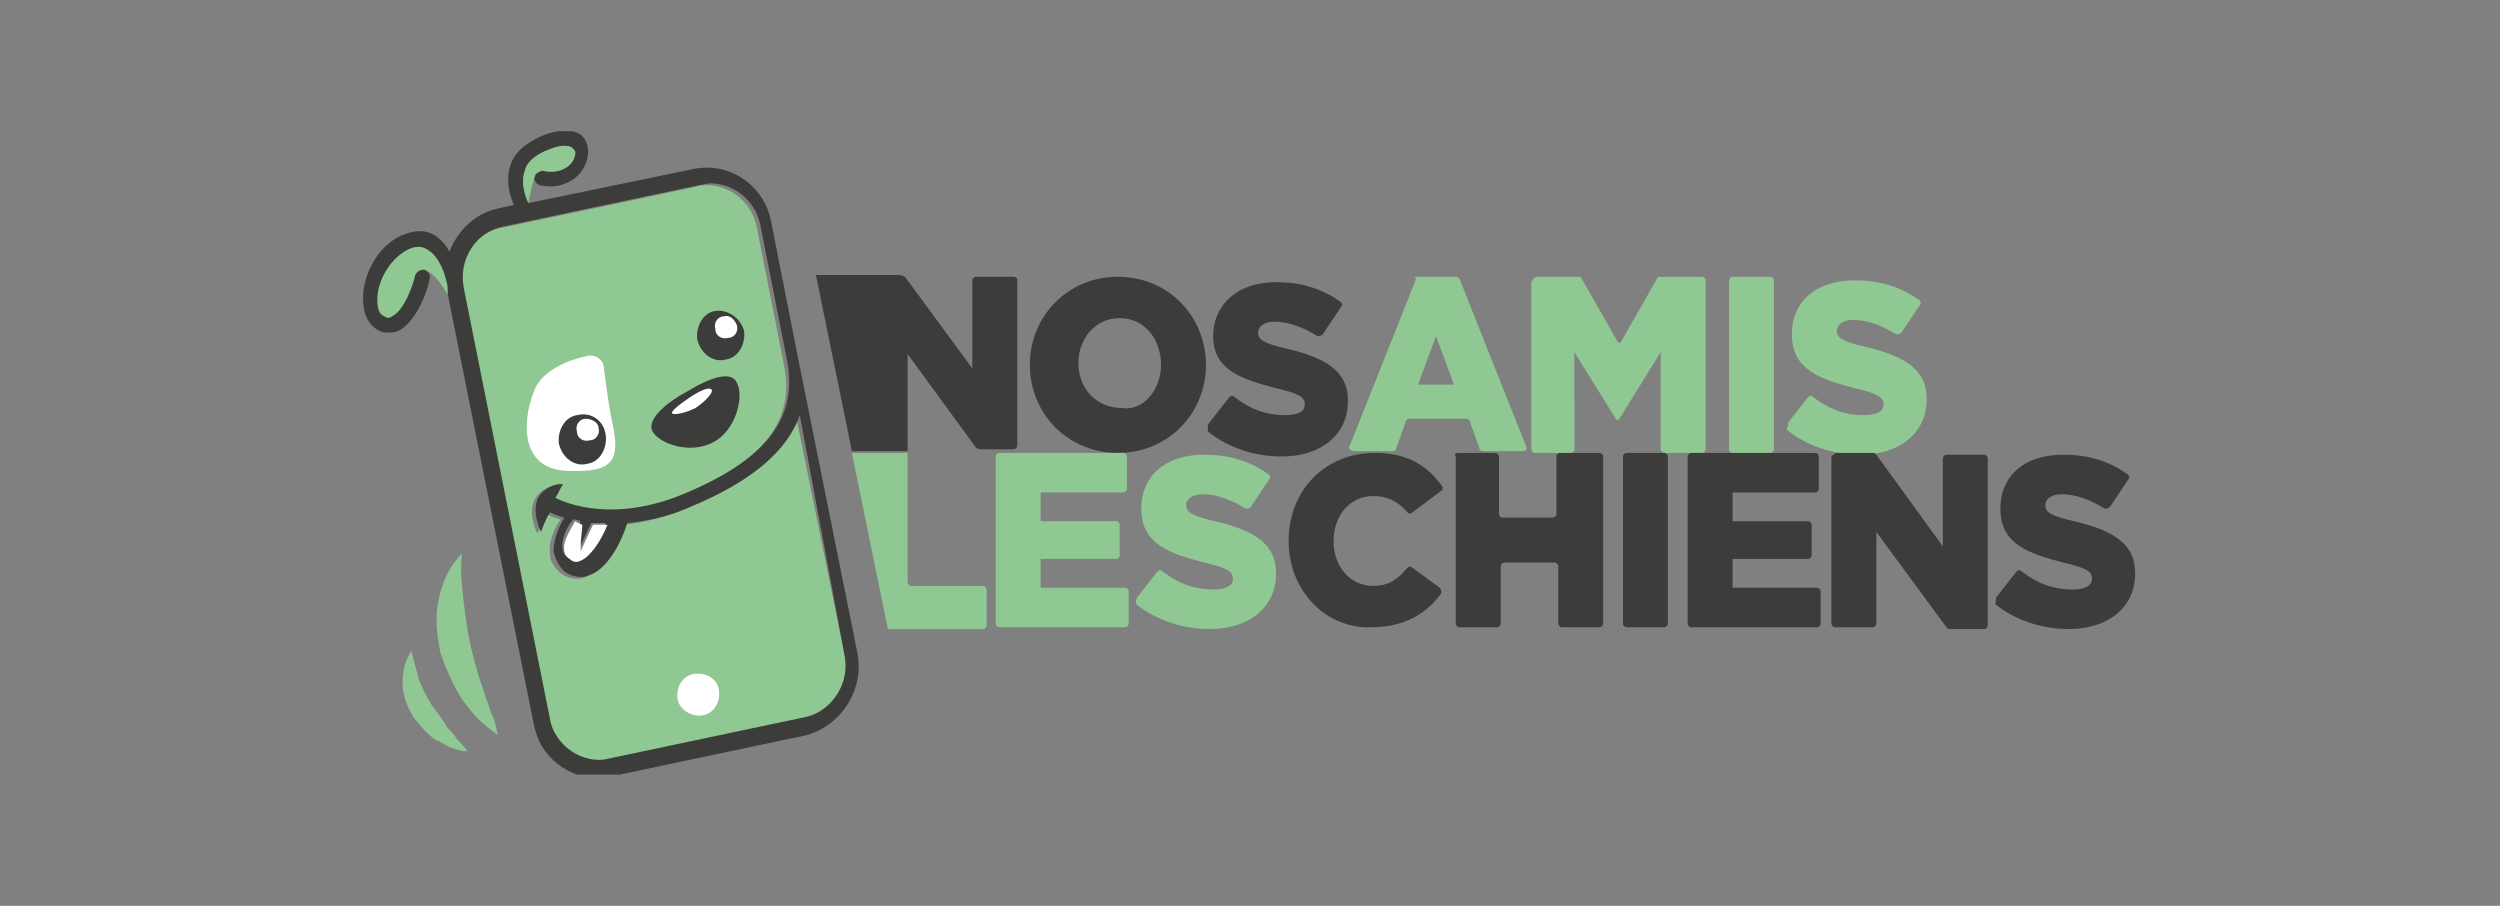 <svg xmlns="http://www.w3.org/2000/svg" xmlns:xlink="http://www.w3.org/1999/xlink" version="1.1" id="Calque_1" x="0px" y="0px" viewBox="0 0 139.1 50.4" style="enable-background:new 0 0 139.1 50.4;" xml:space="preserve"><rect x="0" y="0" width="139.1" height="50.4" fill="#808080" stroke="none"/> <style type="text/css"> .st0{clip-path:url(#SVGID_00000165193229985019523450000000028476754092702873_);fill:#90C893;} .st1{clip-path:url(#SVGID_00000165193229985019523450000000028476754092702873_);fill:#FFFFFF;} .st2{clip-path:url(#SVGID_00000165193229985019523450000000028476754092702873_);fill:#3C3C3B;} </style> <g> <defs> <rect id="SVGID_1_" x="20.2" y="7.3" width="98.8" height="35.8"></rect> </defs> <clipPath id="SVGID_00000078762930515161321910000006243486173282108596_"> <use xlink:href="#SVGID_1_" style="overflow:visible;"></use> </clipPath> <path style="clip-path:url(#SVGID_00000078762930515161321910000006243486173282108596_);fill:#90C893;" d="M47,36.5l-2.7-13.3 c-0.7,2.1-2.7,3.7-6.1,5.1c-1.3,0.5-2.5,0.8-3.5,0.9c-0.4,1.2-1.2,2.5-2.1,2.9c-0.2,0.1-0.3,0.1-0.5,0.1c-0.3,0-0.6-0.1-0.9-0.3 c-0.3-0.3-0.6-0.6-0.6-1.1c-0.1-0.7,0.3-1.5,0.6-1.9c-0.4-0.1-0.6-0.2-0.8-0.3c-0.3,0.6-0.5,1.1-0.5,1.1s-0.6-1.2-0.1-2 c0.5-0.8,1.5-0.7,1.3-0.6c-0.1,0-0.2,0.3-0.4,0.7c0.6,0.3,3.3,1.4,7.1-0.2c4.7-1.9,6.5-4.2,5.8-7.4l-1.5-7.6 c-0.3-1.4-1.5-2.3-2.8-2.3c-0.2,0-0.4,0-0.6,0.1l-10.9,2.3c-1.5,0.3-2.5,1.9-2.2,3.4l4.8,24c0.2,0.8,0.6,1.4,1.2,1.8 c0.6,0.4,1.4,0.6,2.1,0.4l10.9-2.3C46.3,39.6,47.3,38,47,36.5"></path> <path style="clip-path:url(#SVGID_00000078762930515161321910000006243486173282108596_);fill:#90C893;" d="M32,29 c-0.2,0.4-0.7,1.1-0.6,1.6c0,0.2,0.1,0.4,0.3,0.5c0.2,0.2,0.4,0.2,0.6,0.1c0.5-0.2,1.1-1,1.5-2c-0.3,0-0.6,0-0.8,0 c-0.3,0.6-0.7,1.5-0.7,1.5c0-0.7,0.1-1.2,0.1-1.5C32.2,29.1,32.1,29.1,32,29"></path> <path style="clip-path:url(#SVGID_00000078762930515161321910000006243486173282108596_);fill:#FFFFFF;" d="M40,38.4 c0.1,0.7-0.3,1.3-0.9,1.4c-0.6,0.1-1.3-0.3-1.4-0.9c-0.1-0.7,0.3-1.3,0.9-1.4S39.9,37.7,40,38.4"></path> <path style="clip-path:url(#SVGID_00000078762930515161321910000006243486173282108596_);fill:#90C893;" d="M25.7,30.8 c-0.1,1,0,1.8,0.1,2.7c0.1,0.8,0.2,1.6,0.4,2.5c0.2,0.8,0.4,1.6,0.7,2.4c0.1,0.4,0.3,0.8,0.4,1.2c0.2,0.4,0.3,0.8,0.4,1.3 c-0.4-0.3-0.8-0.6-1.1-0.9c-0.3-0.3-0.6-0.7-0.9-1.1c-0.5-0.8-0.9-1.7-1.2-2.6c-0.2-1-0.3-2-0.1-2.9C24.6,32.4,25,31.5,25.7,30.8"></path> <path style="clip-path:url(#SVGID_00000078762930515161321910000006243486173282108596_);fill:#90C893;" d="M22.9,36.2 c0.1,0.6,0.3,1.1,0.4,1.6c0.2,0.5,0.4,0.9,0.7,1.4c0.3,0.4,0.6,0.8,0.9,1.3c0.2,0.2,0.4,0.4,0.5,0.6c0.2,0.2,0.4,0.4,0.6,0.7 c-0.3,0-0.6-0.1-0.9-0.2c-0.3-0.1-0.5-0.3-0.8-0.4c-0.5-0.3-0.9-0.8-1.3-1.3c-0.3-0.5-0.6-1.2-0.6-1.8 C22.4,37.4,22.5,36.8,22.9,36.2"></path> <path style="clip-path:url(#SVGID_00000078762930515161321910000006243486173282108596_);fill:#3C3C3B;" d="M41,21.3 c0.4,0.7,0,2.6-1.3,3.3c-1.3,0.7-3,0.1-3.4-0.6c-0.3-0.6,0.6-1.5,1.9-2.2C39.5,21,40.7,20.6,41,21.3"></path> <path style="clip-path:url(#SVGID_00000078762930515161321910000006243486173282108596_);fill:#FFFFFF;" d="M39.6,21.7 c0.1,0.1-0.3,0.6-0.9,1c-0.6,0.3-1.2,0.4-1.3,0.3c-0.1-0.1,0.4-0.5,1-0.9C39,21.7,39.5,21.5,39.6,21.7"></path> <path style="clip-path:url(#SVGID_00000078762930515161321910000006243486173282108596_);fill:#FFFFFF;" d="M33.6,20.5 c0-0.5-0.5-0.8-0.9-0.7c-1,0.2-2.6,0.8-3,2c-0.7,1.8-0.7,4.4,2,4.4c2.7,0.1,2.8-0.8,2.3-3C33.8,22.1,33.7,21.2,33.6,20.5"></path> <path style="clip-path:url(#SVGID_00000078762930515161321910000006243486173282108596_);fill:#3C3C3B;" d="M33.7,24.2 c0.1,0.7-0.3,1.5-1,1.6c-0.7,0.2-1.4-0.3-1.6-1.1c-0.1-0.7,0.3-1.5,1-1.6C32.9,22.9,33.6,23.4,33.7,24.2"></path> <path style="clip-path:url(#SVGID_00000078762930515161321910000006243486173282108596_);fill:#FFFFFF;" d="M33.3,23.8 c0.1,0.3-0.1,0.7-0.5,0.7c-0.3,0.1-0.7-0.1-0.7-0.5c-0.1-0.3,0.1-0.7,0.5-0.7C32.9,23.3,33.3,23.5,33.3,23.8"></path> <path style="clip-path:url(#SVGID_00000078762930515161321910000006243486173282108596_);fill:#3C3C3B;" d="M41.4,18.4 c0.1,0.7-0.3,1.5-1,1.6c-0.7,0.2-1.4-0.3-1.6-1.1c-0.1-0.7,0.3-1.5,1-1.6C40.5,17.2,41.2,17.7,41.4,18.4"></path> <path style="clip-path:url(#SVGID_00000078762930515161321910000006243486173282108596_);fill:#FFFFFF;" d="M41,18.1 c0.1,0.3-0.1,0.7-0.5,0.7c-0.3,0.1-0.7-0.1-0.7-0.5c-0.1-0.3,0.1-0.7,0.5-0.7C40.6,17.5,40.9,17.8,41,18.1"></path> <path style="clip-path:url(#SVGID_00000078762930515161321910000006243486173282108596_);fill:#3C3C3B;" d="M47.7,36.3l-3.3-16.4 c0,0,0,0,0,0v0l-1.5-7.6c-0.4-2-2.3-3.3-4.3-2.9l-9.2,1.9c0,0,0,0,0,0c0,0-0.5-0.9-0.2-1.8c0.2-0.5,0.7-1,1.4-1.2 c0.7-0.3,1.2-0.2,1.3,0c0.1,0.1,0.1,0.4,0,0.6c-0.2,0.4-0.8,0.8-1.7,0.6c-0.2,0-0.4,0.1-0.5,0.3c0,0.2,0.1,0.4,0.3,0.5 c1.3,0.3,2.2-0.4,2.5-1c0.3-0.6,0.3-1.2,0-1.6c-0.2-0.3-0.8-0.7-2.2-0.2c-1,0.4-1.7,1-1.9,1.7c-0.3,0.9,0,1.8,0.2,2.2l-0.9,0.2 c-1.3,0.3-2.2,1.2-2.7,2.4c-0.2-0.4-0.5-0.7-0.8-0.9c-0.5-0.3-1-0.3-1.6-0.1c-1.5,0.5-2.4,2.2-2.4,3.6c0,0.9,0.3,1.5,0.9,1.8 c0.2,0.1,0.3,0.1,0.5,0.1c0.2,0,0.4,0,0.6-0.1c1.1-0.6,1.7-2.6,1.7-2.9c0.1-0.2-0.1-0.4-0.3-0.5c-0.2-0.1-0.4,0.1-0.5,0.3 c-0.1,0.5-0.7,2-1.3,2.3c-0.1,0.1-0.3,0.1-0.4,0C21,17.5,21,17,21,16.7c0-1.1,0.8-2.5,1.9-2.8c0.4-0.1,0.6-0.1,0.9,0.1 c0.7,0.4,1,1.6,1.1,2.1c0,0.1,0,0.1,0,0.2l4.8,24c0.2,1,0.7,1.8,1.6,2.4c0.6,0.4,1.3,0.6,2,0.6c0.2,0,0.5,0,0.7-0.1l10.9-2.3 C46.9,40.3,48.1,38.3,47.7,36.3 M44.8,39.9l-10.9,2.3c-0.7,0.2-1.5,0-2.1-0.4c-0.6-0.4-1.1-1.1-1.2-1.8l-4.8-24 c-0.3-1.6,0.7-3.1,2.2-3.4l10.9-2.3c0.2,0,0.4-0.1,0.6-0.1c1.3,0,2.5,0.9,2.8,2.3l1.5,7.6c0.6,3.2-1.2,5.5-5.8,7.4 c-3.9,1.6-6.5,0.5-7.1,0.2c0.2-0.3,0.3-0.6,0.4-0.7c0.2-0.1-0.7-0.2-1.3,0.6c-0.5,0.8,0.1,2,0.1,2s0.2-0.6,0.5-1.1 c0.2,0.1,0.4,0.2,0.8,0.3c-0.3,0.5-0.6,1.2-0.6,1.9c0.1,0.4,0.3,0.8,0.6,1.1c0.3,0.2,0.6,0.3,0.9,0.3c0.1,0,0.3,0,0.5-0.1 c0.9-0.3,1.7-1.6,2.1-2.9c1-0.1,2.2-0.3,3.5-0.9c3.4-1.4,5.4-3.1,6.1-5.1L47,36.5C47.3,38,46.3,39.6,44.8,39.9 M32.2,30.6 c0,0,0.4-0.9,0.7-1.5c0.3,0,0.5,0,0.8,0c-0.4,1-1,1.9-1.5,2c-0.2,0.1-0.4,0-0.6-0.1c-0.2-0.1-0.3-0.3-0.3-0.5 c-0.1-0.5,0.3-1.3,0.6-1.6c0.1,0,0.2,0,0.4,0.1C32.2,29.4,32.2,29.9,32.2,30.6"></path> <path style="clip-path:url(#SVGID_00000078762930515161321910000006243486173282108596_);fill:#90C893;" d="M24.9,16.1 C24.9,16.1,24.9,16.1,24.9,16.1l0-0.2c-0.1-0.5-0.4-1.6-1.1-2c-0.3-0.2-0.6-0.2-0.9-0.1c-1.1,0.4-1.9,1.8-1.9,2.8 c0,0.3,0,0.8,0.4,1c0.1,0.1,0.3,0.1,0.4,0c0.7-0.3,1.2-1.8,1.3-2.3c0.1-0.2,0.3-0.3,0.5-0.3c0,0,0.6,0.1,1.3,1.4L24.9,16.1 L24.9,16.1z"></path> <path style="clip-path:url(#SVGID_00000078762930515161321910000006243486173282108596_);fill:#90C893;" d="M29.8,9.7L29.8,9.7 c0.1-0.1,0.3-0.2,0.4-0.2c0.9,0.2,1.5-0.2,1.7-0.6c0.1-0.2,0.2-0.5,0-0.6c-0.1-0.2-0.6-0.3-1.3,0c-0.8,0.3-1.3,0.7-1.4,1.2 c-0.3,0.8,0.2,1.8,0.2,1.8C29.6,10.2,29.8,9.7,29.8,9.7"></path> <path style="clip-path:url(#SVGID_00000078762930515161321910000006243486173282108596_);fill:#FFFFFF;" d="M32,29 c-0.2,0.4-0.7,1.1-0.6,1.6c0,0.2,0.1,0.4,0.3,0.5c0.2,0.2,0.4,0.2,0.6,0.1c0.5-0.2,1.1-1,1.5-2c-0.3,0-0.6,0-0.8,0 c-0.3,0.6-0.7,1.5-0.7,1.5c0-0.7,0.1-1.2,0.1-1.5C32.2,29.1,32.1,29.1,32,29"></path> <path style="clip-path:url(#SVGID_00000078762930515161321910000006243486173282108596_);fill:#3C3C3B;" d="M57.3,20.3L57.3,20.3 c0-2.7,2.1-4.9,4.9-4.9c2.8,0,4.9,2.2,4.9,4.9v0c0,2.7-2.1,4.9-4.9,4.9S57.3,23,57.3,20.3 M64.6,20.3L64.6,20.3 c0-1.4-0.9-2.6-2.3-2.6s-2.3,1.2-2.3,2.5v0c0,1.4,1,2.5,2.4,2.5C63.6,22.9,64.6,21.7,64.6,20.3"></path> <path style="clip-path:url(#SVGID_00000078762930515161321910000006243486173282108596_);fill:#3C3C3B;" d="M67.3,23.5l1.1-1.4 c0.1-0.1,0.2-0.1,0.3,0c0.9,0.7,1.8,1,2.8,1c0.7,0,1.1-0.2,1.1-0.6v0c0-0.4-0.3-0.6-1.6-0.9c-1.9-0.5-3.5-1-3.5-2.9v0 c0-1.7,1.3-3,3.5-3c1.5,0,2.6,0.4,3.6,1.1c0.1,0.1,0.1,0.2,0,0.3l-1,1.5c-0.1,0.1-0.2,0.1-0.3,0.1c-0.8-0.5-1.6-0.8-2.4-0.8 c-0.6,0-0.9,0.3-0.9,0.6v0c0,0.4,0.3,0.6,1.6,0.9c2.1,0.5,3.4,1.2,3.4,2.9v0c0,1.9-1.5,3.1-3.7,3.1c-1.5,0-3-0.5-4.1-1.4 C67.2,23.7,67.2,23.6,67.3,23.5"></path> <path style="clip-path:url(#SVGID_00000078762930515161321910000006243486173282108596_);fill:#90C893;" d="M78.8,15.4H81 c0.1,0,0.2,0.1,0.2,0.1l3.7,9.3c0.1,0.2,0,0.3-0.2,0.3h-2.2c-0.1,0-0.2-0.1-0.2-0.2l-0.5-1.4c0-0.1-0.1-0.2-0.2-0.2h-3.2 c-0.1,0-0.2,0.1-0.2,0.2l-0.5,1.4c0,0.1-0.1,0.2-0.2,0.2h-2.2c-0.2,0-0.3-0.2-0.2-0.3l3.7-9.3C78.7,15.5,78.7,15.4,78.8,15.4 M80.9,21.4l-1-2.7l-1,2.7H80.9z"></path> <path style="clip-path:url(#SVGID_00000078762930515161321910000006243486173282108596_);fill:#90C893;" d="M85.5,15.4h2.3 c0.1,0,0.2,0,0.2,0.1l2,3.5c0,0.1,0.2,0.1,0.2,0l2-3.5c0-0.1,0.1-0.1,0.2-0.1h2.3c0.1,0,0.2,0.1,0.2,0.2V25c0,0.1-0.1,0.2-0.2,0.2 h-2.1c-0.1,0-0.2-0.1-0.2-0.2v-5.4l-2.3,3.7c0,0.1-0.1,0.1-0.2,0l-2.3-3.7V25c0,0.1-0.1,0.2-0.2,0.2h-2c-0.1,0-0.2-0.1-0.2-0.2 v-9.3C85.3,15.5,85.4,15.4,85.5,15.4"></path> <path style="clip-path:url(#SVGID_00000078762930515161321910000006243486173282108596_);fill:#90C893;" d="M96.4,15.4h2.1 c0.1,0,0.2,0.1,0.2,0.2V25c0,0.1-0.1,0.2-0.2,0.2h-2.1c-0.1,0-0.2-0.1-0.2-0.2v-9.3C96.2,15.5,96.3,15.4,96.4,15.4"></path> <path style="clip-path:url(#SVGID_00000078762930515161321910000006243486173282108596_);fill:#90C893;" d="M99.5,23.5l1.1-1.4 c0.1-0.1,0.2-0.1,0.3,0c0.9,0.7,1.8,1,2.8,1c0.7,0,1.1-0.2,1.1-0.6v0c0-0.4-0.3-0.6-1.6-0.9c-1.9-0.5-3.5-1-3.5-3v0 c0-1.8,1.3-3,3.5-3c1.5,0,2.6,0.4,3.6,1.1c0.1,0.1,0.1,0.2,0,0.3l-1,1.5c-0.1,0.1-0.2,0.1-0.3,0.1c-0.8-0.5-1.6-0.8-2.4-0.8 c-0.6,0-0.9,0.3-0.9,0.6v0c0,0.4,0.3,0.6,1.6,0.9c2.1,0.5,3.4,1.2,3.4,2.9v0c0,1.9-1.5,3.1-3.7,3.1c-1.5,0-3-0.5-4.1-1.4 C99.5,23.7,99.5,23.6,99.5,23.5"></path> <path style="clip-path:url(#SVGID_00000078762930515161321910000006243486173282108596_);fill:#90C893;" d="M55.6,25.2h6.9 c0.1,0,0.2,0.1,0.2,0.2v1.8c0,0.1-0.1,0.2-0.2,0.2h-4.6V29h4.2c0.1,0,0.2,0.1,0.2,0.2v1.7c0,0.1-0.1,0.2-0.2,0.2h-4.2v1.6h4.7 c0.1,0,0.2,0.1,0.2,0.2v1.8c0,0.1-0.1,0.2-0.2,0.2h-7c-0.1,0-0.2-0.1-0.2-0.2v-9.3C55.4,25.3,55.5,25.2,55.6,25.2"></path> <path style="clip-path:url(#SVGID_00000078762930515161321910000006243486173282108596_);fill:#90C893;" d="M63.3,33.2l1.1-1.4 c0.1-0.1,0.2-0.1,0.3,0c0.9,0.7,1.8,1,2.8,1c0.7,0,1.1-0.2,1.1-0.6v0c0-0.4-0.3-0.6-1.6-0.9c-1.9-0.5-3.5-1-3.5-3v0 c0-1.8,1.3-3,3.5-3c1.5,0,2.6,0.4,3.6,1.1c0.1,0.1,0.1,0.2,0,0.3l-1,1.5c-0.1,0.1-0.2,0.1-0.3,0.1c-0.8-0.5-1.6-0.8-2.4-0.8 c-0.6,0-0.9,0.3-0.9,0.6v0c0,0.4,0.3,0.6,1.6,0.9c2.1,0.5,3.4,1.2,3.4,2.9v0c0,1.9-1.5,3.1-3.7,3.1c-1.5,0-3-0.5-4.1-1.4 C63.2,33.5,63.2,33.3,63.3,33.2"></path> <path style="clip-path:url(#SVGID_00000078762930515161321910000006243486173282108596_);fill:#3C3C3B;" d="M71.7,30.1L71.7,30.1 c0-2.8,2-4.9,4.8-4.9c1.8,0,2.9,0.7,3.7,1.8c0.1,0.1,0.1,0.3,0,0.3l-1.6,1.2c-0.1,0.1-0.2,0.1-0.3,0c-0.5-0.6-1.1-0.9-1.9-0.9 c-1.3,0-2.2,1.1-2.2,2.5v0c0,1.4,0.9,2.5,2.2,2.5c0.9,0,1.4-0.4,1.9-1c0.1-0.1,0.2-0.1,0.3,0l1.5,1.1c0.1,0.1,0.1,0.2,0.1,0.3 c-0.8,1.1-2,1.9-3.9,1.9C73.8,35,71.7,32.9,71.7,30.1"></path> <path style="clip-path:url(#SVGID_00000078762930515161321910000006243486173282108596_);fill:#3C3C3B;" d="M81.1,25.2h2.1 c0.1,0,0.2,0.1,0.2,0.2v3.2c0,0.1,0.1,0.2,0.2,0.2h2.8c0.1,0,0.2-0.1,0.2-0.2v-3.2c0-0.1,0.1-0.2,0.2-0.2H89c0.1,0,0.2,0.1,0.2,0.2 v9.3c0,0.1-0.1,0.2-0.2,0.2h-2.1c-0.1,0-0.2-0.1-0.2-0.2v-3.2c0-0.1-0.1-0.2-0.2-0.2h-2.8c-0.1,0-0.2,0.1-0.2,0.2v3.2 c0,0.1-0.1,0.2-0.2,0.2h-2.1c-0.1,0-0.2-0.1-0.2-0.2v-9.3C80.9,25.3,81,25.2,81.1,25.2"></path> <path style="clip-path:url(#SVGID_00000078762930515161321910000006243486173282108596_);fill:#3C3C3B;" d="M90.5,25.2h2.1 c0.1,0,0.2,0.1,0.2,0.2v9.3c0,0.1-0.1,0.2-0.2,0.2h-2.1c-0.1,0-0.2-0.1-0.2-0.2v-9.3C90.3,25.3,90.4,25.2,90.5,25.2"></path> <path style="clip-path:url(#SVGID_00000078762930515161321910000006243486173282108596_);fill:#3C3C3B;" d="M94.1,25.2h6.9 c0.1,0,0.2,0.1,0.2,0.2v1.8c0,0.1-0.1,0.2-0.2,0.2h-4.6V29h4.2c0.1,0,0.2,0.1,0.2,0.2v1.7c0,0.1-0.1,0.2-0.2,0.2h-4.2v1.6h4.7 c0.1,0,0.2,0.1,0.2,0.2v1.8c0,0.1-0.1,0.2-0.2,0.2h-7c-0.1,0-0.2-0.1-0.2-0.2v-9.3C93.9,25.3,94,25.2,94.1,25.2"></path> <path style="clip-path:url(#SVGID_00000078762930515161321910000006243486173282108596_);fill:#3C3C3B;" d="M102.2,25.2h2 c0.1,0,0.1,0,0.2,0.1l3.7,5.1v-4.9c0-0.1,0.1-0.2,0.2-0.2h2.1c0.1,0,0.2,0.1,0.2,0.2v9.3c0,0.1-0.1,0.2-0.2,0.2h-1.9 c-0.1,0-0.1,0-0.2-0.1l-3.9-5.3v5.1c0,0.1-0.1,0.2-0.2,0.2h-2.1c-0.1,0-0.2-0.1-0.2-0.2v-9.3C102,25.3,102.1,25.2,102.2,25.2"></path> <path style="clip-path:url(#SVGID_00000078762930515161321910000006243486173282108596_);fill:#3C3C3B;" d="M111.1,33.2l1.1-1.4 c0.1-0.1,0.2-0.1,0.3,0c0.9,0.7,1.8,1,2.8,1c0.7,0,1.1-0.2,1.1-0.6v0c0-0.4-0.3-0.6-1.6-0.9c-1.9-0.5-3.5-1-3.5-3v0 c0-1.8,1.3-3,3.5-3c1.5,0,2.6,0.4,3.6,1.1c0.1,0.1,0.1,0.2,0,0.3l-1,1.5c-0.1,0.1-0.2,0.1-0.3,0.1c-0.8-0.5-1.6-0.8-2.4-0.8 c-0.6,0-0.9,0.3-0.9,0.6v0c0,0.4,0.3,0.6,1.6,0.9c2.1,0.5,3.4,1.2,3.4,2.9v0c0,1.9-1.5,3.1-3.7,3.1c-1.5,0-3-0.5-4.1-1.4 C111.1,33.5,111,33.3,111.1,33.2"></path> <path style="clip-path:url(#SVGID_00000078762930515161321910000006243486173282108596_);fill:#3C3C3B;" d="M56.4,15.4h-2.1 c-0.1,0-0.2,0.1-0.2,0.2v4.9l-3.6-4.9c-0.1-0.2-0.3-0.3-0.5-0.3h-4.6l2,9.8H48v0h2.5v-5.4l3.8,5.2c0.1,0.1,0.2,0.1,0.3,0.1h1.8 c0.1,0,0.2-0.1,0.2-0.2v-9.3C56.6,15.5,56.5,15.4,56.4,15.4"></path> <path style="clip-path:url(#SVGID_00000078762930515161321910000006243486173282108596_);fill:#90C893;" d="M54.7,32.6h-4 c-0.1,0-0.2-0.1-0.2-0.2v-7.2l-3.1,0l2,9.8h5.3c0.1,0,0.2-0.1,0.2-0.2v-1.9C54.9,32.7,54.8,32.6,54.7,32.6"></path> </g> </svg>